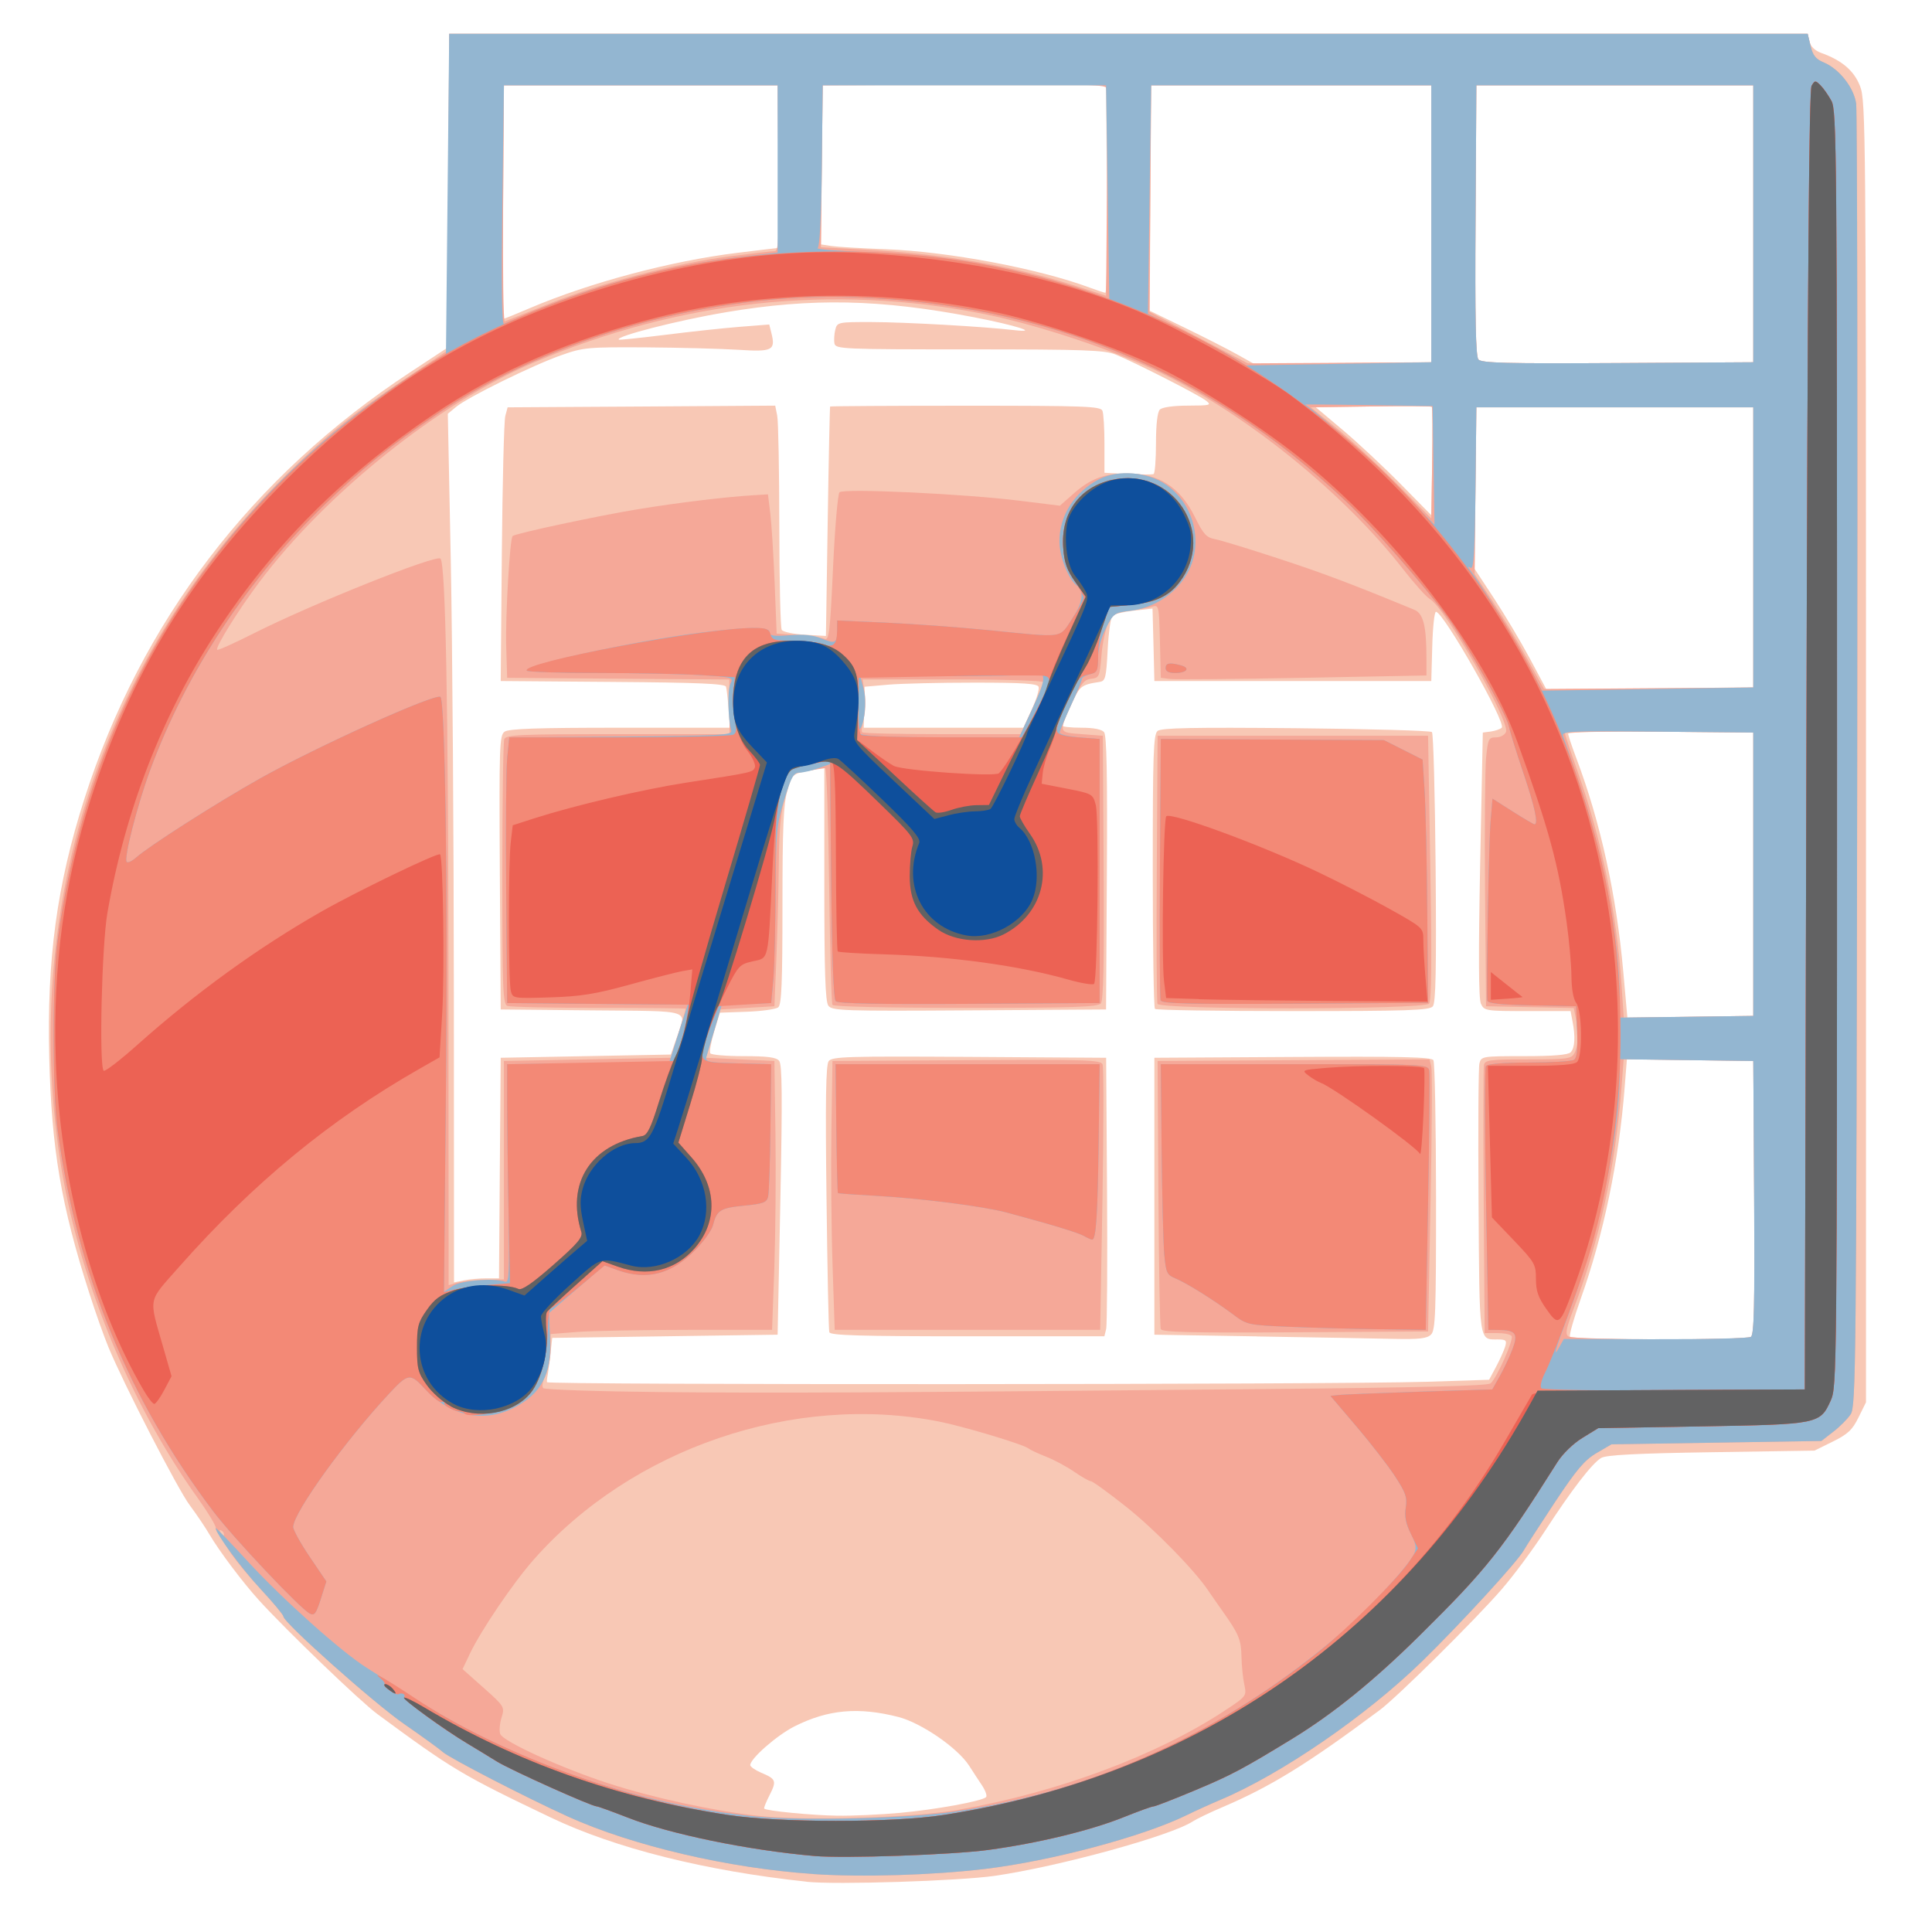 <?xml version="1.0" encoding="UTF-8" standalone="no"?>
<!-- Created with Inkscape (http://www.inkscape.org/) -->

<svg
   xmlns:dc="http://purl.org/dc/elements/1.1/"
   xmlns:cc="http://creativecommons.org/ns#"
   xmlns:rdf="http://www.w3.org/1999/02/22-rdf-syntax-ns#"
   xmlns:svg="http://www.w3.org/2000/svg"
   xmlns="http://www.w3.org/2000/svg"
   xmlns:sodipodi="http://sodipodi.sourceforge.net/DTD/sodipodi-0.dtd"
   xmlns:inkscape="http://www.inkscape.org/namespaces/inkscape"
   version="1.1"
   id="svg2"
   width="24"
   height="24"
   viewBox="0 0 24 24"
   sodipodi:docname="origin_icon.svg"
   inkscape:version="0.92.3 (2405546, 2018-03-11)">
  <defs
     id="defs6" />
  <sodipodi:namedview
     pagecolor="#ffffff"
     bordercolor="#666666"
     borderopacity="1"
     objecttolerance="10"
     gridtolerance="10"
     guidetolerance="10"
     inkscape:pageopacity="0"
     inkscape:pageshadow="2"
     inkscape:window-width="1366"
     inkscape:window-height="705"
     id="namedview4"
     showgrid="false"
     fit-margin-top="0"
     fit-margin-left="0"
     fit-margin-right="0"
     fit-margin-bottom="0"
     inkscape:zoom="12.586667"
     inkscape:cx="11.923655"
     inkscape:cy="15.413859"
     inkscape:window-x="-8"
     inkscape:window-y="-8"
     inkscape:window-maximized="1"
     inkscape:current-layer="g812" />
  <g
     id="g812">
    <path
       style="fill:none;stroke-width:1"
       d="M 0,12 V 0 H 12 24 V 12 24 H 12 0 Z"
       id="path828"
       inkscape:connector-curvature="0" />
    <path
       style="fill:#f8c8b5;stroke-width:1"
       d="M 10.02,23.375 C 8.763,23.241 7.642,22.96 6.84,22.577 5.737,22.05 5.621,21.981 4.687,21.292 4.472,21.133 3.567,20.263 3.217,19.879 3.015,19.656 2.725,19.271 2.601,19.06 2.55,18.972 2.44,18.81 2.358,18.7 2.21,18.503 1.543,17.207 1.349,16.74 1.294,16.608 1.185,16.302 1.108,16.06 0.76,14.976 0.64,14.273 0.612,13.14 0.581,11.917 0.706,10.994 1.048,9.924 1.753,7.72 3.13,5.916 5.096,4.624 L 5.559,4.319 5.57,2.369 5.58,0.42 h 8.438 8.438 l 0.023,0.097 c 0.014,0.061 0.068,0.113 0.144,0.14 0.259,0.093 0.41,0.222 0.484,0.415 C 23.177,1.251 23.18,1.626 23.18,9.34 v 8.08 l -0.093,0.188 c -0.076,0.155 -0.133,0.208 -0.32,0.3 L 22.54,18.02 21.26,18.04 c -0.922,0.014 -1.305,0.034 -1.368,0.07 -0.112,0.064 -0.37,0.399 -0.707,0.919 -0.146,0.224 -0.386,0.548 -0.535,0.719 -0.332,0.382 -1.292,1.332 -1.51,1.495 -0.896,0.668 -1.354,0.95 -1.949,1.204 -0.158,0.067 -0.326,0.148 -0.374,0.179 -0.273,0.179 -1.659,0.56 -2.458,0.676 -0.442,0.064 -1.977,0.113 -2.34,0.074 z m 1.16,-0.855 c 0.442,-0.04 1.015,-0.145 1.069,-0.195 0.016,-0.015 -0.007,-0.081 -0.05,-0.146 -0.044,-0.065 -0.116,-0.176 -0.161,-0.246 -0.142,-0.22 -0.594,-0.531 -0.878,-0.604 -0.496,-0.127 -0.875,-0.093 -1.291,0.117 C 9.651,21.556 9.32,21.846 9.32,21.927 c 0,0.02 0.062,0.063 0.137,0.095 0.184,0.077 0.193,0.101 0.102,0.28 -0.043,0.084 -0.073,0.159 -0.066,0.165 0.029,0.029 0.594,0.084 0.907,0.088 0.187,0.003 0.538,-0.013 0.78,-0.035 z m 6.539,-5.355 0.779,-0.025 0.086,-0.16 c 0.047,-0.088 0.098,-0.201 0.113,-0.25 0.024,-0.078 0.012,-0.09 -0.086,-0.091 -0.242,-0.001 -0.232,0.073 -0.244,-1.708 -0.006,-0.897 -0.002,-1.672 0.011,-1.721 0.022,-0.088 0.036,-0.09 0.554,-0.09 0.36,0 0.547,-0.015 0.579,-0.048 0.053,-0.053 0.061,-0.195 0.023,-0.387 L 19.51,12.56 h -0.536 c -0.52,0 -0.537,-0.003 -0.578,-0.092 -0.028,-0.062 -0.031,-0.611 -0.009,-1.73 L 18.42,9.1 18.52,9.087 C 18.575,9.079 18.636,9.058 18.655,9.04 18.715,8.982 17.93,7.6 17.838,7.6 c -0.019,0 -0.04,0.194 -0.046,0.43 L 17.78,8.46 H 16.06 14.34 L 14.329,8.01 14.317,7.56 14.089,7.585 C 13.963,7.599 13.842,7.627 13.82,7.647 c -0.022,0.02 -0.049,0.211 -0.06,0.424 -0.018,0.349 -0.028,0.389 -0.1,0.4 -0.229,0.034 -0.25,0.052 -0.354,0.283 C 13.248,8.884 13.2,9.001 13.2,9.015 13.2,9.029 13.306,9.04 13.435,9.04 c 0.15,0 0.252,0.02 0.28,0.055 0.033,0.039 0.042,0.532 0.035,1.75 L 13.74,12.54 l -1.7,0.011 c -1.563,0.01 -1.704,0.005 -1.75,-0.058 -0.038,-0.052 -0.05,-0.42 -0.05,-1.514 V 9.534 l -0.199,0.041 C 9.844,9.615 9.84,9.619 9.781,9.824 9.732,9.99 9.72,10.281 9.72,11.251 c 0,0.951 -0.011,1.228 -0.052,1.262 -0.029,0.024 -0.203,0.048 -0.388,0.055 L 8.943,12.58 8.872,12.814 c -0.039,0.129 -0.061,0.25 -0.049,0.27 0.012,0.02 0.199,0.036 0.415,0.036 0.296,0 0.405,0.014 0.441,0.058 0.037,0.045 0.041,0.438 0.015,1.73 L 9.66,16.58 8.26,16.6 6.86,16.62 6.835,16.84 c -0.014,0.121 -0.029,0.238 -0.035,0.26 -0.005,0.022 -0.008,0.053 -0.005,0.07 0.006,0.035 9.788,0.031 10.924,-0.005 z M 15.62,16.601 14.34,16.58 v -1.72 -1.72 l 1.717,-0.01 c 1.347,-0.008 1.724,4.32e-4 1.749,0.04 0.018,0.028 0.032,0.792 0.033,1.698 5.36e-4,1.445 -0.007,1.655 -0.062,1.71 -0.05,0.05 -0.144,0.061 -0.47,0.054 -0.224,-0.005 -0.983,-0.019 -1.687,-0.03 z M 10.302,16.55 c -0.009,-0.028 -0.024,-0.782 -0.035,-1.677 -0.015,-1.204 -0.008,-1.643 0.027,-1.691 0.042,-0.057 0.231,-0.062 1.747,-0.053 l 1.7,0.011 0.011,1.64 c 0.006,0.902 0.001,1.681 -0.011,1.73 l -0.022,0.09 h -1.7 c -1.325,0 -1.704,-0.011 -1.716,-0.05 z m 4.045,-4.017 C 14.332,12.519 14.32,11.747 14.32,10.818 c 0,-1.451 0.008,-1.695 0.06,-1.738 0.046,-0.038 0.436,-0.046 1.718,-0.034 0.912,0.009 1.672,0.03 1.69,0.048 0.018,0.018 0.038,0.778 0.046,1.69 0.01,1.26 0.002,1.672 -0.035,1.717 -0.041,0.05 -0.303,0.059 -1.737,0.059 -0.929,0 -1.7,-0.012 -1.715,-0.027 z m 7.404,4.073 c 0.04,-0.025 0.048,-0.398 0.04,-1.729 L 21.78,13.18 20.995,13.169 20.21,13.158 20.182,13.509 c -0.071,0.914 -0.262,1.829 -0.546,2.626 -0.085,0.239 -0.145,0.451 -0.133,0.47 0.027,0.044 2.178,0.046 2.247,0.002 z M 6.044,15.88 H 6.199 L 6.209,14.51 6.22,13.14 7.277,13.12 8.333,13.1 8.403,12.9 C 8.533,12.531 8.628,12.563 7.35,12.551 L 6.22,12.54 6.209,10.84 C 6.2,9.277 6.204,9.136 6.267,9.09 6.319,9.052 6.671,9.04 7.701,9.04 H 9.067 L 9.05,8.81 C 9.042,8.684 9.027,8.558 9.019,8.531 9.007,8.493 8.674,8.479 7.611,8.471 L 6.22,8.46 6.234,6.867 c 0.008,-0.876 0.027,-1.641 0.043,-1.7 L 6.306,5.06 7.968,5.05 9.63,5.039 9.655,5.165 c 0.014,0.069 0.025,0.686 0.026,1.37 3.2e-4,0.685 0.014,1.265 0.03,1.29 0.016,0.025 0.146,0.052 0.289,0.06 L 10.26,7.9 10.282,6.48 c 0.012,-0.781 0.026,-1.425 0.03,-1.43 0.004,-0.005 0.762,-0.01 1.683,-0.01 1.491,0 1.678,0.007 1.7,0.063 C 13.709,5.138 13.72,5.326 13.72,5.52 v 0.353 l 0.29,0.015 c 0.16,0.008 0.303,0.009 0.32,9.2e-4 0.017,-0.008 0.03,-0.18 0.03,-0.383 0,-0.234 0.018,-0.387 0.048,-0.418 0.029,-0.029 0.17,-0.049 0.35,-0.049 0.281,-0.001 0.296,-0.006 0.222,-0.063 -0.093,-0.072 -0.884,-0.475 -1.12,-0.571 -0.139,-0.056 -0.383,-0.065 -1.82,-0.065 -1.576,0 -1.66,-0.004 -1.674,-0.073 -0.008,-0.04 -0.003,-0.117 0.01,-0.17 0.024,-0.095 0.033,-0.097 0.454,-0.096 0.412,5.68e-4 1.394,0.056 1.769,0.1 0.326,0.038 0.023,-0.059 -0.5,-0.16 C 10.934,3.716 10.087,3.699 9.021,3.878 8.421,3.979 7.641,4.179 7.687,4.219 7.694,4.225 7.952,4.198 8.26,4.16 8.568,4.121 8.986,4.076 9.188,4.06 l 0.368,-0.029 0.026,0.104 C 9.637,4.353 9.597,4.373 9.169,4.345 8.955,4.332 8.438,4.318 8.02,4.315 7.3,4.311 7.245,4.316 6.971,4.413 6.62,4.536 5.813,4.933 5.668,5.053 l -0.105,0.087 0.037,1.84 c 0.02,1.012 0.037,3.44 0.038,5.395 L 5.64,15.93 5.765,15.905 C 5.834,15.891 5.96,15.88 6.044,15.88 Z M 21.78,10.86 V 9.1 L 20.63,9.089 c -0.659,-0.006 -1.15,0.005 -1.15,0.025 0,0.02 0.047,0.159 0.104,0.311 0.298,0.79 0.496,1.692 0.581,2.646 l 0.051,0.571 0.782,-0.011 L 21.78,12.62 Z M 12.818,8.812 c 0.057,-0.125 0.095,-0.251 0.084,-0.28 C 12.887,8.492 12.709,8.48 12.107,8.48 c -0.426,0 -0.908,0.011 -1.071,0.025 L 10.74,8.531 10.735,8.785 10.73,9.04 h 0.992 0.992 z M 21.78,6.8 V 5.06 h -1.72 -1.72 l -0.011,1.003 -0.011,1.003 0.241,0.367 c 0.133,0.202 0.333,0.538 0.445,0.747 L 19.208,8.561 20.494,8.551 21.78,8.54 Z M 17.787,5.053 C 17.778,5.045 17.451,5.043 17.059,5.049 L 16.346,5.06 16.683,5.344 c 0.185,0.156 0.508,0.458 0.717,0.67 l 0.38,0.386 0.011,-0.666 C 17.797,5.368 17.795,5.062 17.787,5.053 Z M 17.78,2.78 V 1.06 H 16.04 14.3 l -0.009,1.4 -0.009,1.4 0.429,0.208 C 14.947,4.182 15.239,4.331 15.36,4.398 L 15.58,4.521 16.68,4.51 17.78,4.5 Z m 4,0 V 1.06 h -1.72 -1.72 l -0.01,1.675 c -0.008,1.211 0.002,1.691 0.035,1.73 0.038,0.045 0.339,0.053 1.73,0.045 L 21.78,4.5 Z M 6.586,3.826 C 7.325,3.511 8.338,3.241 9.159,3.141 9.433,3.107 9.663,3.08 9.669,3.08 c 0.007,0 0.007,-0.455 0.001,-1.01 L 9.66,1.06 H 7.96 6.26 L 6.25,2.51 c -0.006,0.797 -0.003,1.45 0.006,1.45 0.009,0 0.158,-0.06 0.33,-0.134 z M 13.751,2.35 13.74,1.06 h -1.76 -1.76 l -0.011,0.988 -0.011,0.988 0.131,0.02 C 10.401,3.067 10.703,3.085 11,3.096 c 0.782,0.029 1.905,0.241 2.54,0.478 0.088,0.033 0.174,0.061 0.191,0.063 0.017,0.002 0.026,-0.578 0.02,-1.287 z"
       id="path826"
       inkscape:connector-curvature="0" />
    <path
       style="fill:#f5a898;stroke-width:1"
       d="M 10.1,23.279 C 9.056,23.209 7.86,22.93 7.06,22.568 6.547,22.336 5.587,21.841 5.5,21.764 5.456,21.724 5.241,21.569 5.023,21.418 4.648,21.16 3.52,20.155 3.52,20.079 c 0,-0.019 -0.125,-0.169 -0.277,-0.334 -0.317,-0.342 -0.502,-0.603 -0.466,-0.661 0.013,-0.022 0.003,-0.053 -0.022,-0.068 -0.031,-0.019 -0.036,-0.011 -0.014,0.023 0.021,0.035 0.017,0.043 -0.014,0.024 C 2.701,19.048 2.68,19.01 2.68,18.978 2.68,18.947 2.58,18.782 2.458,18.612 1.595,17.409 0.956,15.83 0.739,14.36 0.274,11.213 1.302,8.117 3.548,5.906 4.077,5.386 4.39,5.134 5.05,4.694 L 5.559,4.355 5.57,2.388 5.58,0.42 h 8.438 8.438 l 0.036,0.151 c 0.027,0.116 0.065,0.164 0.162,0.204 0.193,0.08 0.376,0.313 0.404,0.513 0.013,0.094 0.019,3.772 0.013,8.173 -0.011,7.506 -0.016,8.008 -0.081,8.107 -0.038,0.058 -0.136,0.156 -0.217,0.218 L 22.626,17.9 l -1.304,0.021 -1.304,0.021 -0.185,0.108 c -0.149,0.087 -0.25,0.207 -0.523,0.619 -0.186,0.281 -0.356,0.545 -0.379,0.586 -0.074,0.138 -0.786,0.914 -1.263,1.38 -0.7,0.682 -1.753,1.405 -2.508,1.723 -0.121,0.051 -0.31,0.137 -0.42,0.191 -0.541,0.265 -1.677,0.568 -2.5,0.667 -0.649,0.078 -1.536,0.105 -2.14,0.064 z m 1.815,-0.799 c 1.223,-0.214 2.459,-0.675 3.299,-1.23 0.273,-0.18 0.273,-0.181 0.243,-0.325 C 15.44,20.845 15.424,20.69 15.422,20.58 15.418,20.371 15.39,20.301 15.196,20.027 15.131,19.935 15.047,19.815 15.01,19.76 14.837,19.502 14.342,18.997 13.984,18.713 13.766,18.541 13.572,18.4 13.551,18.4 13.531,18.4 13.437,18.347 13.343,18.282 13.248,18.217 13.092,18.133 12.996,18.096 12.899,18.058 12.8,18.012 12.776,17.993 12.706,17.94 11.969,17.719 11.66,17.658 c -1.8,-0.353 -3.808,0.332 -5.029,1.715 -0.254,0.287 -0.652,0.874 -0.791,1.164 l -0.094,0.197 0.263,0.234 c 0.259,0.231 0.262,0.236 0.221,0.37 -0.023,0.075 -0.03,0.165 -0.016,0.202 0.036,0.094 0.758,0.423 1.349,0.615 0.557,0.18 1.304,0.342 1.856,0.402 0.598,0.065 1.921,0.025 2.495,-0.076 z M 15.76,17.255 c 1.892,-0.018 2.717,-0.039 2.756,-0.07 0.075,-0.06 0.29,-0.543 0.262,-0.588 C 18.765,16.576 18.685,16.56 18.599,16.56 h -0.156 l -0.012,-1.63 c -0.006,-0.896 -0.005,-1.661 0.003,-1.7 0.013,-0.062 0.072,-0.07 0.549,-0.07 0.487,0 0.538,-0.007 0.575,-0.077 0.047,-0.088 0.053,-0.254 0.017,-0.437 l -0.025,-0.124 -0.545,-0.011 L 18.46,12.5 18.448,11.08 c -0.007,-0.781 -6.92e-4,-1.532 0.013,-1.67 0.023,-0.232 0.032,-0.25 0.123,-0.25 0.055,0 0.109,-0.03 0.124,-0.068 C 18.759,8.96 17.945,7.539 17.762,7.441 17.721,7.419 17.569,7.249 17.424,7.063 16.695,6.13 15.51,5.168 14.439,4.641 13.861,4.357 12.906,4.038 12.225,3.901 10.345,3.525 8.44,3.731 6.626,4.506 5.449,5.009 4.05,6.128 3.222,7.231 2.958,7.582 2.671,8.044 2.698,8.072 2.708,8.081 2.91,7.99 3.148,7.87 3.858,7.51 5.419,6.885 5.472,6.939 c 0.063,0.063 0.097,1.823 0.099,5.153 l 0.002,3.873 0.103,-0.03 C 5.734,15.919 5.888,15.902 6.02,15.899 l 0.24,-0.006 V 14.536 13.18 l 1.037,-0.02 1.037,-0.02 0.092,-0.3 c 0.051,-0.165 0.093,-0.304 0.093,-0.31 4.16e-4,-0.005 -0.484,-0.01 -1.076,-0.01 -0.592,0 -1.105,-0.011 -1.14,-0.024 C 6.247,12.474 6.24,12.292 6.24,10.859 6.24,9.972 6.251,9.218 6.264,9.183 6.286,9.127 6.448,9.12 7.676,9.12 H 9.063 L 9.061,8.781 9.06,8.441 7.68,8.431 6.3,8.42 6.288,8.023 C 6.278,7.646 6.333,6.693 6.368,6.659 6.4,6.627 7.433,6.406 7.924,6.326 8.421,6.244 9.023,6.172 9.36,6.152 l 0.18,-0.011 0.029,0.239 c 0.016,0.132 0.04,0.521 0.054,0.865 l 0.025,0.626 0.266,0.018 c 0.146,0.01 0.294,0.031 0.329,0.046 0.056,0.025 0.068,-0.076 0.105,-0.876 0.023,-0.497 0.059,-0.922 0.081,-0.944 0.051,-0.051 1.555,0.02 2.244,0.106 l 0.493,0.061 0.182,-0.16 c 0.2,-0.176 0.376,-0.241 0.656,-0.241 0.391,-4.76e-4 0.657,0.171 0.839,0.541 0.106,0.215 0.143,0.255 0.252,0.276 0.071,0.013 0.424,0.121 0.786,0.24 0.556,0.182 0.909,0.315 1.684,0.635 C 17.681,7.618 17.72,7.772 17.72,8.181 v 0.21 l -1.53,0.029 c -0.842,0.016 -1.584,0.022 -1.65,0.015 L 14.42,8.42 14.409,7.966 c -0.011,-0.448 -0.013,-0.454 -0.1,-0.429 -0.049,0.014 -0.175,0.036 -0.281,0.05 -0.162,0.021 -0.202,0.044 -0.257,0.149 -0.036,0.068 -0.076,0.25 -0.088,0.404 -0.022,0.266 -0.028,0.281 -0.128,0.292 -0.087,0.01 -0.126,0.059 -0.228,0.28 C 13.145,9.111 13.141,9.097 13.44,9.12 l 0.26,0.02 0.01,1.635 c 0.007,1.174 -0.002,1.651 -0.035,1.69 -0.037,0.045 -0.347,0.055 -1.678,0.055 -0.968,0 -1.642,-0.015 -1.656,-0.037 -0.013,-0.021 -0.031,-0.691 -0.041,-1.49 -0.01,-0.799 -0.032,-1.452 -0.049,-1.451 -0.017,0.001 -0.117,0.017 -0.221,0.034 L 9.841,9.609 9.76,9.879 C 9.698,10.089 9.679,10.275 9.675,10.724 9.672,11.041 9.658,11.57 9.645,11.9 L 9.62,12.5 9.284,12.52 8.948,12.54 8.86,12.84 8.771,13.14 9.196,13.16 9.62,13.18 l 0.013,0.9 c 0.007,0.495 4.88e-4,1.246 -0.014,1.67 L 9.591,16.52 8.546,16.52 C 7.971,16.52 7.351,16.532 7.17,16.546 l -0.33,0.026 v 0.196 c 0,0.108 -0.029,0.251 -0.063,0.319 -0.036,0.07 -0.048,0.138 -0.029,0.157 0.019,0.019 0.682,0.041 1.473,0.049 1.452,0.014 2.626,0.008 7.539,-0.038 z M 14.419,16.51 C 14.409,16.483 14.396,15.722 14.39,14.82 L 14.38,13.18 l 1.689,-0.01 1.689,-0.01 0.022,0.09 c 0.012,0.05 0.008,0.81 -0.009,1.69 l -0.031,1.6 -1.651,0.01 c -1.3,0.008 -1.655,-2.8e-4 -1.67,-0.04 z M 10.342,15.71 c -0.015,-0.446 -0.021,-1.197 -0.014,-1.67 l 0.013,-0.86 1.666,-0.01 c 1.501,-0.009 1.668,-0.004 1.69,0.054 0.014,0.035 0.013,0.792 -0.002,1.68 L 13.667,16.52 h -1.649 -1.649 z m 4.037,-3.24 c -0.011,-0.028 -0.015,-0.788 -0.009,-1.69 L 14.38,9.14 h 1.68 1.68 l 0.028,1.638 c 0.02,1.152 0.015,1.653 -0.015,1.69 -0.062,0.075 -3.346,0.077 -3.375,0.002 z m 7.372,4.137 c 0.04,-0.025 0.048,-0.398 0.04,-1.729 L 21.78,13.18 l -0.805,-0.011 -0.805,-0.011 -0.027,0.351 c -0.077,0.99 -0.275,1.905 -0.593,2.745 -0.098,0.258 -0.109,0.321 -0.064,0.349 0.069,0.044 2.197,0.047 2.266,0.003 z M 21.78,10.86 V 9.1 L 20.61,9.089 c -0.643,-0.006 -1.17,0.003 -1.17,0.02 2e-4,0.017 0.074,0.238 0.163,0.491 0.292,0.825 0.481,1.744 0.54,2.631 l 0.028,0.411 0.804,-0.011 L 21.78,12.62 Z M 12.819,8.814 C 12.896,8.646 12.96,8.493 12.96,8.474 12.96,8.455 12.455,8.44 11.838,8.44 h -1.122 l 0.026,0.174 c 0.014,0.096 0.008,0.238 -0.014,0.317 -0.022,0.079 -0.029,0.154 -0.017,0.166 C 10.723,9.11 11.171,9.12 11.705,9.12 h 0.972 z M 21.78,6.8 V 5.06 h -1.72 -1.72 l -0.011,1.036 -0.011,1.036 0.216,0.325 c 0.119,0.179 0.313,0.5 0.431,0.714 L 19.18,8.559 20.48,8.55 21.78,8.54 Z M 17.787,5.053 c -0.008,-0.008 -0.35,-0.01 -0.76,-0.004 L 16.283,5.06 16.591,5.309 C 16.761,5.445 17.098,5.756 17.34,5.999 l 0.44,0.442 0.011,-0.686 c 0.006,-0.378 0.004,-0.693 -0.004,-0.702 z M 17.78,2.78 V 1.06 H 16.04 14.3 L 14.289,2.467 14.279,3.873 14.889,4.194 15.5,4.514 16.64,4.507 17.78,4.5 Z m 4,0 V 1.06 h -1.72 -1.72 l -0.01,1.675 c -0.008,1.211 0.002,1.691 0.035,1.73 0.038,0.045 0.339,0.053 1.73,0.045 L 21.78,4.5 Z M 6.84,3.766 C 7.493,3.507 8.406,3.269 9.074,3.183 9.345,3.149 9.593,3.12 9.624,3.12 c 0.048,0 0.055,-0.16 0.046,-1.03 L 9.66,1.06 H 7.96 6.26 L 6.25,2.533 c -0.006,0.81 0.003,1.467 0.02,1.46 C 6.286,3.986 6.543,3.884 6.84,3.766 Z M 13.742,1.09 C 13.726,1.05 13.357,1.041 11.971,1.05 L 10.22,1.06 l -0.011,1.006 -0.011,1.006 0.531,0.028 c 0.987,0.052 1.86,0.203 2.651,0.458 l 0.36,0.116 0.011,-1.266 c 0.006,-0.697 0.002,-1.289 -0.009,-1.317 z"
       id="path824"
       inkscape:connector-curvature="0" />
    <path
       style="fill:#93b6d1;stroke-width:1"
       d="M 10.1,23.279 C 9.056,23.209 7.86,22.93 7.06,22.568 6.547,22.336 5.587,21.841 5.5,21.764 5.456,21.724 5.241,21.569 5.023,21.418 4.648,21.16 3.52,20.155 3.52,20.079 3.52,20.06 3.394,19.908 3.239,19.742 2.999,19.483 2.68,19.05 2.68,18.983 c 0,-0.011 0.184,0.18 0.41,0.426 0.42,0.457 1.149,1.109 1.457,1.303 0.095,0.06 0.348,0.222 0.563,0.361 1.229,0.796 2.817,1.35 4.27,1.491 0.597,0.058 1.922,0.025 2.5,-0.063 C 13.653,22.233 15.229,21.504 16.641,20.3 c 0.344,-0.293 0.856,-0.846 0.926,-0.999 0.032,-0.069 0.022,-0.126 -0.044,-0.255 -0.061,-0.12 -0.078,-0.206 -0.061,-0.316 0.02,-0.129 0.001,-0.185 -0.133,-0.391 -0.086,-0.132 -0.302,-0.411 -0.48,-0.62 l -0.323,-0.38 0.127,-0.012 c 0.07,-0.006 0.522,-0.024 1.006,-0.04 L 18.538,17.26 18.628,17.1 c 0.05,-0.088 0.121,-0.238 0.158,-0.333 0.077,-0.2 0.046,-0.245 -0.172,-0.246 L 18.489,16.52 18.46,14.904 c -0.016,-0.889 -0.017,-1.636 -0.002,-1.66 0.017,-0.028 0.209,-0.044 0.535,-0.045 0.279,-3.2e-4 0.531,-0.015 0.559,-0.033 0.037,-0.023 0.048,-0.123 0.04,-0.349 L 19.58,12.5 19.03,12.489 c -0.397,-0.008 -0.551,-0.025 -0.554,-0.06 -0.014,-0.153 0.019,-1.975 0.04,-2.218 L 18.54,9.921 18.792,10.081 c 0.138,0.088 0.26,0.159 0.27,0.159 0.051,0 0.003,-0.219 -0.138,-0.637 C 18.838,9.348 18.756,9.085 18.742,9.017 18.711,8.868 18.214,7.985 17.986,7.674 17.684,7.262 17.048,6.536 16.711,6.219 15.007,4.612 13.007,3.783 10.618,3.692 8.859,3.626 6.843,4.189 5.44,5.137 4.844,5.54 4.507,5.811 4.045,6.257 3.079,7.191 2.315,8.35 1.868,9.56 1.707,9.996 1.535,10.668 1.574,10.707 c 0.015,0.015 0.067,-0.01 0.116,-0.054 C 1.848,10.512 2.683,9.978 3.22,9.676 3.926,9.278 5.417,8.604 5.472,8.658 c 0.057,0.057 0.091,2.404 0.069,4.715 l -0.026,2.673 0.11,-0.072 c 0.105,-0.069 0.504,-0.101 0.652,-0.052 0.047,0.016 0.053,-0.119 0.04,-0.842 -0.009,-0.473 -0.016,-1.085 -0.016,-1.36 l -2e-4,-0.5 1.006,-0.011 1.006,-0.011 L 8.427,12.84 8.543,12.481 7.422,12.471 6.3,12.46 6.288,11.06 c -0.007,-0.77 -7.2e-4,-1.512 0.013,-1.649 L 6.326,9.161 7.713,9.151 C 8.923,9.141 9.098,9.132 9.084,9.08 9.042,8.921 9.036,8.563 9.074,8.492 9.115,8.415 9.1,8.411 8.692,8.386 8.459,8.372 7.886,8.36 7.42,8.36 6.955,8.36 6.561,8.347 6.545,8.332 6.481,8.268 7.884,7.96 8.702,7.859 9.314,7.783 9.56,7.782 9.56,7.855 9.56,7.899 9.614,7.906 9.81,7.891 9.984,7.877 10.105,7.889 10.207,7.932 10.377,8.003 10.4,7.99 10.4,7.827 V 7.708 l 0.61,0.027 c 0.336,0.015 0.907,0.057 1.27,0.093 0.957,0.095 0.876,0.105 1.029,-0.128 0.146,-0.222 0.164,-0.343 0.065,-0.426 -0.106,-0.087 -0.212,-0.36 -0.213,-0.546 -0.002,-0.324 0.186,-0.617 0.496,-0.777 0.234,-0.12 0.604,-0.089 0.83,0.07 0.363,0.255 0.473,0.763 0.245,1.131 C 14.588,7.387 14.323,7.554 14.045,7.587 13.843,7.611 13.832,7.618 13.738,7.805 13.678,7.923 13.64,8.066 13.64,8.174 c 0,0.155 -0.012,0.18 -0.1,0.202 -0.055,0.014 -0.1,0.04 -0.1,0.059 0,0.018 -0.061,0.167 -0.137,0.329 C 13.228,8.927 13.165,9.078 13.163,9.1 c -0.002,0.022 0.109,0.049 0.247,0.06 L 13.66,9.18 v 1.64 1.64 l -1.618,0.01 c -1.098,0.007 -1.631,-0.003 -1.66,-0.032 -0.028,-0.028 -0.047,-0.545 -0.057,-1.494 l -0.014,-1.452 -0.146,0.052 c -0.08,0.029 -0.185,0.053 -0.233,0.054 -0.075,0.002 -0.103,0.051 -0.19,0.338 -0.095,0.31 -0.103,0.398 -0.107,1.15 -0.003,0.448 -0.016,0.94 -0.03,1.094 L 9.58,12.46 9.273,12.472 8.967,12.483 8.881,12.772 c -0.047,0.159 -0.095,0.319 -0.106,0.357 -0.018,0.061 0.025,0.07 0.392,0.08 L 9.58,13.22 9.571,14 c -0.005,0.429 -0.018,0.818 -0.029,0.865 -0.018,0.073 -0.06,0.089 -0.298,0.112 -0.297,0.029 -0.34,0.057 -0.387,0.243 -0.016,0.065 -0.121,0.21 -0.233,0.321 C 8.332,15.83 8.035,15.905 7.679,15.78 L 7.508,15.719 7.164,16.015 6.82,16.311 6.834,16.63 c 0.019,0.439 -0.108,0.682 -0.446,0.856 -0.378,0.194 -0.796,0.107 -1.108,-0.231 -0.184,-0.2 -0.208,-0.197 -0.442,0.053 -0.544,0.582 -1.191,1.48 -1.196,1.659 -9.22e-4,0.036 0.091,0.204 0.205,0.372 l 0.207,0.306 -0.069,0.218 C 3.927,20.046 3.905,20.075 3.848,20.044 3.724,19.978 2.9,19.105 2.652,18.778 1.596,17.384 0.955,15.816 0.716,14.04 c -0.066,-0.49 -0.066,-1.87 0,-2.36 C 1.12,8.689 2.75,6.132 5.24,4.585 L 5.54,4.399 5.56,2.409 5.58,0.42 h 8.438 8.438 l 0.036,0.151 c 0.027,0.116 0.065,0.164 0.162,0.204 0.193,0.08 0.376,0.313 0.404,0.513 0.013,0.094 0.019,3.772 0.013,8.173 -0.011,7.506 -0.016,8.008 -0.081,8.107 -0.038,0.058 -0.136,0.156 -0.217,0.218 L 22.626,17.9 l -1.304,0.021 -1.304,0.021 -0.185,0.108 c -0.149,0.087 -0.25,0.207 -0.523,0.619 -0.186,0.281 -0.356,0.545 -0.379,0.586 -0.074,0.138 -0.786,0.914 -1.263,1.38 -0.7,0.682 -1.753,1.405 -2.508,1.723 -0.121,0.051 -0.31,0.137 -0.42,0.191 -0.541,0.265 -1.677,0.568 -2.5,0.667 -0.649,0.078 -1.536,0.105 -2.14,0.064 z m 10.463,-6.643 c 0.625,0.002 1.159,-0.011 1.187,-0.029 0.04,-0.026 0.048,-0.399 0.04,-1.73 L 21.78,13.18 l -0.83,-0.011 -0.83,-0.011 -3.2e-4,0.191 c -0.001,0.763 -0.254,1.955 -0.623,2.944 -0.181,0.485 -0.213,0.598 -0.122,0.434 l 0.052,-0.094 1.137,0.004 z M 21.78,10.86 V 9.1 L 20.585,9.089 c -1.128,-0.01 -1.193,-0.007 -1.166,0.06 0.016,0.039 0.116,0.335 0.224,0.657 C 19.927,10.661 20.12,11.71 20.12,12.399 v 0.242 L 20.95,12.631 21.78,12.62 Z M 12.83,8.792 C 13.006,8.412 13.004,8.333 12.82,8.379 c -0.044,0.011 -0.542,0.02 -1.107,0.021 l -1.027,5.48e-4 0.04,0.146 c 0.045,0.162 0.012,0.477 -0.053,0.518 -0.114,0.071 0.146,0.095 1.027,0.095 l 0.96,6.12e-4 0.17,-0.368 z M 21.78,6.8 V 5.06 h -1.72 -1.72 l -0.011,1.012 c -0.008,0.789 -0.022,1.005 -0.06,0.982 -0.037,-0.022 -0.039,-0.015 -0.006,0.028 0.146,0.194 0.52,0.799 0.692,1.121 L 19.156,8.58 20.468,8.56 21.78,8.54 Z m -3.972,-1.018 -0.012,-0.738 -0.795,-0.012 c -0.437,-0.006 -0.792,-0.009 -0.788,-0.007 0.199,0.137 0.875,0.742 1.187,1.062 0.231,0.237 0.42,0.432 0.42,0.432 0,4.76e-4 -0.005,-0.331 -0.012,-0.738 z M 17.78,2.78 V 1.06 H 16.04 14.3 l -0.02,1.42 -0.02,1.42 0.46,0.227 c 0.253,0.125 0.527,0.269 0.608,0.32 L 15.476,4.54 16.628,4.52 17.78,4.5 Z m 4,0 V 1.06 h -1.72 -1.72 l -0.01,1.675 c -0.008,1.211 0.002,1.691 0.035,1.73 0.038,0.045 0.339,0.053 1.73,0.045 L 21.78,4.5 Z M 6.7,3.841 C 7.476,3.52 8.376,3.289 9.24,3.187 L 9.66,3.138 V 2.099 1.06 H 7.96 6.26 L 6.24,2.55 C 6.227,3.536 6.234,4.035 6.26,4.024 6.282,4.014 6.48,3.932 6.7,3.841 Z M 13.76,2.39 13.74,1.06 h -1.76 -1.76 l -0.011,0.998 c -0.007,0.636 -0.026,1.007 -0.052,1.024 -0.023,0.014 0.252,0.037 0.611,0.051 0.967,0.037 1.793,0.181 2.652,0.462 0.198,0.065 0.36,0.12 0.36,0.122 0,0.002 -0.009,-0.594 -0.02,-1.326 z m 2.257,14.092 c -0.515,-0.022 -0.526,-0.024 -0.7,-0.155 C 15.079,16.15 14.74,15.938 14.6,15.88 14.496,15.837 14.484,15.81 14.463,15.586 14.451,15.451 14.436,14.863 14.43,14.28 L 14.42,13.22 h 1.659 c 1.624,0 1.66,0.002 1.675,0.079 0.008,0.044 0.002,0.786 -0.014,1.65 l -0.029,1.571 -0.585,-0.008 c -0.322,-0.004 -0.821,-0.018 -1.109,-0.03 z m -2.553,-1.129 c -0.069,-0.04 -0.418,-0.146 -0.964,-0.292 -0.284,-0.076 -1.08,-0.177 -1.62,-0.206 -0.253,-0.014 -0.465,-0.029 -0.47,-0.034 -0.006,-0.005 -0.015,-0.367 -0.02,-0.805 L 10.38,13.22 h 1.64 1.64 l -0.012,0.94 c -0.012,0.941 -0.032,1.241 -0.081,1.239 -0.015,-6.68e-4 -0.061,-0.021 -0.103,-0.046 z m 0.955,-2.923 c -0.011,-0.028 -0.015,-0.77 -0.009,-1.65 L 14.42,9.18 l 1.386,0.007 1.386,0.007 0.24,0.121 0.24,0.121 0.024,0.371 c 0.013,0.204 0.029,0.884 0.034,1.511 l 0.01,1.14 -1.651,0.01 c -1.301,0.008 -1.655,-2.8e-4 -1.67,-0.04 z M 14.48,8.3 c 0,-0.064 0.047,-0.073 0.19,-0.035 C 14.791,8.298 14.743,8.36 14.598,8.36 14.52,8.36 14.48,8.34 14.48,8.3 Z"
       id="path822"
       inkscape:connector-curvature="0" />
    <path
       style="fill:#f38976;stroke-width:1"
       d="M 10.12,23.056 C 9.294,22.984 8.321,22.784 7.796,22.578 7.601,22.502 7.43,22.44 7.415,22.44 7.35,22.44 6.344,21.988 6.171,21.881 6.066,21.816 5.899,21.714 5.8,21.655 5.458,21.45 5.002,21.109 5.023,21.074 c 0.018,-0.029 -0.04,-0.05 -0.073,-0.028 -0.025,0.017 -0.194,-0.096 -0.174,-0.116 0.013,-0.013 -0.008,-0.048 -0.047,-0.079 -0.134,-0.109 0.074,0.011 0.431,0.248 1.007,0.668 2.555,1.246 3.88,1.447 0.644,0.098 2.046,0.098 2.68,6.28e-4 1.767,-0.272 3.318,-0.95 4.68,-2.043 0.364,-0.293 0.968,-0.897 1.11,-1.112 l 0.104,-0.157 -0.087,-0.179 c -0.063,-0.13 -0.081,-0.22 -0.064,-0.328 0.02,-0.126 -3.8e-5,-0.184 -0.133,-0.388 -0.086,-0.132 -0.302,-0.411 -0.48,-0.62 l -0.323,-0.38 0.127,-0.012 c 0.07,-0.006 0.522,-0.024 1.006,-0.04 L 18.538,17.26 18.628,17.1 c 0.05,-0.088 0.121,-0.238 0.158,-0.333 0.077,-0.2 0.046,-0.245 -0.172,-0.246 L 18.489,16.52 18.46,14.904 c -0.016,-0.889 -0.017,-1.636 -0.002,-1.66 0.017,-0.028 0.209,-0.044 0.535,-0.045 0.279,-3.2e-4 0.531,-0.015 0.559,-0.033 0.037,-0.023 0.048,-0.123 0.04,-0.349 L 19.58,12.5 19.03,12.489 c -0.397,-0.008 -0.551,-0.025 -0.554,-0.06 -0.014,-0.153 0.019,-1.975 0.04,-2.218 L 18.54,9.921 18.792,10.081 c 0.138,0.088 0.26,0.159 0.27,0.159 0.051,0 0.003,-0.219 -0.138,-0.637 C 18.838,9.348 18.756,9.085 18.742,9.017 18.711,8.868 18.214,7.985 17.986,7.674 17.684,7.262 17.048,6.536 16.711,6.219 15.007,4.612 13.007,3.783 10.618,3.692 8.859,3.626 6.843,4.189 5.44,5.137 4.844,5.54 4.507,5.811 4.045,6.257 3.079,7.191 2.315,8.35 1.868,9.56 1.707,9.996 1.535,10.668 1.574,10.707 c 0.015,0.015 0.067,-0.01 0.116,-0.054 C 1.848,10.512 2.683,9.978 3.22,9.676 3.926,9.278 5.417,8.604 5.472,8.658 c 0.057,0.057 0.091,2.404 0.069,4.717 l -0.026,2.676 0.133,-0.032 c 0.073,-0.018 0.258,-0.043 0.411,-0.056 L 6.335,15.94 6.318,15.08 c -0.01,-0.473 -0.017,-1.085 -0.018,-1.36 l -2e-4,-0.5 1.04,-0.02 1.04,-0.02 0.089,-0.26 c 0.049,-0.143 0.089,-0.3 0.09,-0.349 L 8.56,12.481 7.43,12.471 6.3,12.46 6.288,11.06 c -0.007,-0.77 -6.96e-4,-1.512 0.013,-1.65 l 0.025,-0.25 1.367,-6.12e-4 C 8.445,9.159 9.083,9.144 9.112,9.126 9.151,9.101 9.154,9.052 9.126,8.929 9.106,8.838 9.098,8.685 9.109,8.588 L 9.129,8.413 8.698,8.386 C 8.461,8.372 7.886,8.36 7.42,8.36 6.955,8.36 6.561,8.347 6.545,8.332 6.447,8.234 8.746,7.8 9.364,7.8 9.517,7.8 9.554,7.814 9.572,7.88 c 0.018,0.07 0.055,0.08 0.282,0.08 0.144,0 0.31,0.019 0.37,0.042 0.129,0.049 0.174,0.003 0.175,-0.177 L 10.4,7.708 l 0.61,0.027 c 0.336,0.015 0.907,0.057 1.27,0.093 0.961,0.095 0.872,0.108 1.043,-0.148 0.081,-0.121 0.144,-0.238 0.14,-0.26 -0.004,-0.022 -0.059,-0.118 -0.123,-0.214 -0.085,-0.127 -0.12,-0.235 -0.133,-0.404 -0.031,-0.427 0.2,-0.75 0.602,-0.84 0.756,-0.169 1.307,0.657 0.845,1.268 -0.134,0.177 -0.296,0.253 -0.609,0.284 L 13.782,7.54 13.713,7.72 c -0.038,0.099 -0.07,0.282 -0.071,0.407 -0.002,0.221 -0.006,0.228 -0.126,0.254 -0.108,0.024 -0.143,0.068 -0.262,0.329 -0.076,0.166 -0.132,0.331 -0.126,0.366 0.009,0.048 0.076,0.069 0.272,0.084 L 13.66,9.18 v 1.64 1.64 l -1.618,0.01 c -1.101,0.007 -1.631,-0.003 -1.66,-0.032 -0.028,-0.028 -0.047,-0.551 -0.057,-1.524 L 10.311,9.433 10.226,9.459 C 10.179,9.473 10.073,9.495 9.991,9.507 9.812,9.535 9.791,9.559 9.702,9.831 9.644,10.007 9.633,10.198 9.634,10.951 9.634,11.451 9.622,11.995 9.607,12.16 l -0.027,0.3 -0.34,0.02 -0.34,0.02 -0.087,0.26 c -0.15,0.452 -0.162,0.435 0.337,0.449 L 9.58,13.22 9.571,14 c -0.005,0.429 -0.018,0.818 -0.029,0.865 -0.018,0.073 -0.06,0.089 -0.298,0.112 -0.297,0.029 -0.34,0.057 -0.387,0.243 -0.016,0.065 -0.121,0.21 -0.233,0.321 -0.291,0.289 -0.589,0.365 -0.943,0.24 L 7.511,15.72 7.19,15.99 c -0.176,0.148 -0.334,0.266 -0.349,0.262 -0.016,-0.004 -0.032,0.113 -0.036,0.26 -0.014,0.51 -0.156,0.821 -0.439,0.964 -0.147,0.074 -0.544,0.133 -0.589,0.088 -0.013,-0.013 -0.036,-0.025 -0.051,-0.026 C 5.646,17.532 5.52,17.469 5.52,17.435 c 0,-0.022 -0.016,-0.03 -0.035,-0.018 -0.019,0.012 -0.11,-0.059 -0.201,-0.158 -0.189,-0.205 -0.211,-0.202 -0.446,0.049 -0.544,0.582 -1.191,1.48 -1.196,1.659 -9.22e-4,0.036 0.091,0.204 0.205,0.372 l 0.207,0.306 -0.069,0.218 C 3.927,20.046 3.905,20.075 3.848,20.044 3.724,19.978 2.9,19.105 2.652,18.778 1.596,17.384 0.955,15.816 0.716,14.04 c -0.066,-0.49 -0.066,-1.87 0,-2.36 C 1.122,8.673 2.691,6.218 5.26,4.566 6.108,4.021 7.289,3.552 8.382,3.326 9.739,3.044 11.272,3.058 12.6,3.364 14.247,3.743 15.705,4.513 17,5.687 18.156,6.736 19.099,8.18 19.595,9.66 c 0.381,1.137 0.533,2.037 0.536,3.18 0.003,0.901 -0.132,1.875 -0.373,2.687 -0.114,0.385 -0.461,1.321 -0.564,1.524 -0.048,0.093 -0.066,0.174 -0.046,0.195 0.02,0.02 0.742,0.031 1.653,0.025 L 22.42,17.26 22.44,9.2 c 0.014,-5.71 0.033,-8.081 0.064,-8.134 0.041,-0.069 0.048,-0.069 0.111,-0.006 0.037,0.037 0.098,0.124 0.136,0.194 0.065,0.118 0.069,0.62 0.069,8.048 0,7.744 -0.002,7.925 -0.077,8.093 -0.133,0.296 -0.15,0.299 -1.606,0.324 l -1.283,0.022 -0.197,0.121 c -0.114,0.07 -0.244,0.196 -0.31,0.3 -0.689,1.092 -0.877,1.33 -1.707,2.15 -0.571,0.565 -1.073,0.972 -1.58,1.283 -0.613,0.375 -0.762,0.455 -1.206,0.641 C 14.587,22.348 14.351,22.44 14.329,22.44 c -0.022,0 -0.19,0.061 -0.374,0.135 -0.409,0.164 -1.061,0.322 -1.675,0.405 -0.446,0.061 -1.796,0.108 -2.16,0.076 z M 12.881,8.832 C 13.06,8.463 13.069,8.415 12.97,8.395 12.931,8.387 12.398,8.389 11.784,8.4 l -1.116,0.02 -0.006,0.34 c -0.004,0.204 0.011,0.352 0.036,0.369 0.024,0.016 0.489,0.03 1.034,0.03 l 0.991,6.12e-4 0.159,-0.328 z m 3.135,7.65 c -0.515,-0.022 -0.526,-0.024 -0.7,-0.155 C 15.079,16.15 14.74,15.938 14.6,15.88 14.496,15.837 14.484,15.81 14.463,15.586 14.451,15.451 14.436,14.863 14.43,14.28 L 14.42,13.22 h 1.659 c 1.624,0 1.66,0.002 1.675,0.079 0.008,0.044 0.002,0.786 -0.014,1.65 l -0.029,1.571 -0.585,-0.008 c -0.322,-0.004 -0.821,-0.018 -1.109,-0.03 z m -2.553,-1.129 c -0.069,-0.04 -0.418,-0.146 -0.964,-0.292 -0.284,-0.076 -1.08,-0.177 -1.62,-0.206 -0.253,-0.014 -0.465,-0.029 -0.47,-0.034 -0.006,-0.005 -0.015,-0.367 -0.02,-0.805 L 10.38,13.22 h 1.64 1.64 l -0.012,0.94 c -0.012,0.941 -0.032,1.241 -0.081,1.239 -0.015,-6.68e-4 -0.061,-0.021 -0.103,-0.046 z m 0.955,-2.923 c -0.011,-0.028 -0.015,-0.77 -0.009,-1.65 L 14.42,9.18 l 1.386,0.007 1.386,0.007 0.24,0.121 0.24,0.121 0.024,0.371 c 0.013,0.204 0.029,0.884 0.034,1.511 l 0.01,1.14 -1.651,0.01 c -1.301,0.008 -1.655,-2.8e-4 -1.67,-0.04 z M 14.48,8.3 c 0,-0.064 0.047,-0.073 0.19,-0.035 C 14.791,8.298 14.743,8.36 14.598,8.36 14.52,8.36 14.48,8.34 14.48,8.3 Z"
       id="path820"
       inkscape:connector-curvature="0" />
    <path
       style="fill:#ec6254;stroke-width:1"
       d="M 10.12,23.056 C 9.294,22.984 8.321,22.784 7.796,22.578 7.601,22.502 7.43,22.44 7.415,22.44 7.35,22.44 6.344,21.988 6.171,21.881 6.066,21.816 5.899,21.714 5.8,21.655 5.52,21.487 4.998,21.109 5.018,21.089 c 0.01,-0.01 0.122,0.044 0.25,0.12 1.155,0.687 2.4,1.128 3.772,1.337 0.644,0.098 2.046,0.099 2.68,6.52e-4 3.012,-0.465 5.524,-2.139 6.979,-4.651 0.165,-0.284 0.313,-0.54 0.33,-0.569 0.024,-0.041 0.388,-0.053 1.711,-0.06 L 22.42,17.26 22.44,9.2 c 0.014,-5.71 0.033,-8.081 0.064,-8.134 0.041,-0.069 0.048,-0.069 0.111,-0.006 0.037,0.037 0.098,0.124 0.136,0.194 0.065,0.118 0.069,0.62 0.069,8.048 0,7.744 -0.002,7.925 -0.077,8.093 -0.133,0.296 -0.15,0.299 -1.606,0.324 l -1.283,0.022 -0.197,0.121 c -0.114,0.07 -0.244,0.196 -0.31,0.3 -0.689,1.092 -0.877,1.33 -1.707,2.15 -0.571,0.565 -1.073,0.972 -1.58,1.283 -0.613,0.375 -0.762,0.455 -1.206,0.641 C 14.587,22.348 14.351,22.44 14.329,22.44 c -0.022,0 -0.19,0.061 -0.374,0.135 -0.409,0.164 -1.061,0.322 -1.675,0.405 -0.446,0.061 -1.796,0.108 -2.16,0.076 z M 4.818,20.981 c -0.043,-0.032 -0.057,-0.059 -0.033,-0.06 0.025,-7e-4 0.068,0.026 0.095,0.059 0.063,0.076 0.037,0.077 -0.062,0.001 z m 0.779,-3.514 C 5.499,17.416 5.366,17.297 5.3,17.203 5.193,17.052 5.18,17.001 5.18,16.74 c 0,-0.262 0.013,-0.312 0.122,-0.467 0.097,-0.138 0.166,-0.188 0.34,-0.245 0.217,-0.071 0.663,-0.08 0.799,-0.016 0.042,0.02 0.176,-0.073 0.433,-0.299 0.305,-0.268 0.368,-0.343 0.347,-0.411 -0.188,-0.605 0.116,-1.081 0.759,-1.19 0.062,-0.01 0.106,-0.104 0.208,-0.433 C 8.258,13.449 8.343,13.215 8.374,13.16 c 0.089,-0.154 0.176,-0.51 0.202,-0.829 l 0.024,-0.289 -0.13,0.023 c -0.072,0.013 -0.364,0.088 -0.65,0.167 -0.425,0.117 -0.605,0.146 -0.985,0.158 -0.457,0.014 -0.465,0.013 -0.489,-0.078 -0.032,-0.12 -0.033,-1.591 -6.36e-4,-1.856 l 0.024,-0.204 0.276,-0.089 C 7.143,10.004 7.985,9.806 8.527,9.722 9.344,9.596 9.354,9.594 9.377,9.533 9.39,9.501 9.348,9.408 9.285,9.327 9.081,9.065 9.045,8.49 9.216,8.231 9.344,8.037 9.518,7.96 9.829,7.96 c 0.316,0 0.508,0.052 0.645,0.176 0.168,0.151 0.198,0.259 0.185,0.669 l -0.012,0.385 0.186,0.14 c 0.102,0.077 0.224,0.16 0.27,0.184 0.113,0.059 1.26,0.139 1.307,0.091 0.137,-0.137 0.629,-1.048 0.628,-1.162 -3.2e-4,-0.034 0.1,-0.28 0.224,-0.546 L 13.487,7.413 13.356,7.227 C 13.253,7.081 13.221,6.99 13.208,6.806 13.177,6.375 13.407,6.053 13.81,5.962 14.566,5.793 15.116,6.619 14.654,7.23 14.52,7.407 14.358,7.483 14.045,7.514 L 13.78,7.54 13.676,7.846 c -0.057,0.169 -0.143,0.367 -0.19,0.44 C 13.367,8.472 13.12,8.993 13.12,9.059 c 0,0.03 -0.035,0.135 -0.077,0.234 -0.042,0.099 -0.083,0.239 -0.09,0.312 L 12.94,9.736 l 0.318,0.062 c 0.311,0.061 0.318,0.065 0.354,0.202 0.042,0.161 0.023,2.178 -0.021,2.222 -0.016,0.016 -0.16,-0.008 -0.32,-0.053 -0.612,-0.174 -1.45,-0.289 -2.288,-0.314 -0.307,-0.009 -0.566,-0.025 -0.576,-0.036 C 10.396,11.809 10.386,11.279 10.384,10.641 10.381,9.732 10.369,9.477 10.328,9.461 10.276,9.441 9.948,9.506 9.843,9.557 9.707,9.623 9.634,9.998 9.594,10.84 9.54,11.961 9.554,11.897 9.35,11.942 9.189,11.978 9.172,11.997 9.029,12.28 8.862,12.61 8.721,13.008 8.721,13.153 8.72,13.204 8.654,13.459 8.574,13.719 l -0.146,0.474 0.166,0.188 c 0.313,0.356 0.327,0.793 0.035,1.126 -0.243,0.276 -0.587,0.358 -0.956,0.226 l -0.188,-0.067 -0.332,0.297 c -0.182,0.163 -0.344,0.313 -0.358,0.334 -0.015,0.02 -0.017,0.13 -0.005,0.244 0.025,0.241 -0.064,0.594 -0.192,0.755 C 6.386,17.563 5.928,17.642 5.596,17.467 Z M 1.784,17.27 C 1.151,16.19 0.742,14.651 0.693,13.16 0.655,12.019 0.797,10.961 1.126,9.932 1.63,8.355 2.375,7.138 3.557,5.959 4.494,5.025 5.465,4.366 6.58,3.909 7.91,3.364 9.359,3.086 10.6,3.139 c 1.402,0.06 2.75,0.355 3.74,0.819 0.549,0.257 1.418,0.748 1.704,0.962 2.05,1.536 3.355,3.538 3.851,5.91 0.36,1.718 0.24,3.566 -0.333,5.135 -0.185,0.507 -0.197,0.517 -0.353,0.296 C 19.107,16.116 19.08,16.037 19.08,15.887 c 0,-0.181 -0.014,-0.205 -0.274,-0.478 L 18.533,15.123 18.508,14.181 18.483,13.24 h 0.53 c 0.359,0 0.546,-0.015 0.578,-0.048 0.071,-0.071 0.063,-0.637 -0.011,-0.734 C 19.544,12.409 19.522,12.284 19.521,12.12 19.519,11.977 19.492,11.675 19.46,11.448 19.357,10.725 19.238,10.289 18.847,9.211 18.436,8.077 17.318,6.621 16.136,5.678 15.644,5.286 14.903,4.812 14.412,4.574 13.906,4.328 12.969,4.008 12.398,3.885 11.004,3.586 9.501,3.605 8.18,3.939 7.098,4.213 6.189,4.605 5.39,5.144 4.248,5.915 3.391,6.776 2.678,7.868 2.012,8.888 1.553,10.074 1.334,11.342 c -0.07,0.404 -0.105,1.9 -0.046,1.959 0.015,0.015 0.204,-0.13 0.42,-0.323 0.72,-0.642 1.494,-1.203 2.281,-1.652 0.438,-0.25 1.451,-0.739 1.478,-0.713 0.038,0.038 0.057,1.469 0.026,1.984 L 5.46,13.135 5.22,13.272 C 4.108,13.904 3.142,14.699 2.226,15.736 1.83,16.185 1.846,16.102 2.028,16.738 l 0.103,0.358 -0.091,0.172 C 1.99,17.363 1.934,17.44 1.916,17.44 c -0.018,0 -0.078,-0.076 -0.132,-0.17 z M 17.64,14.335 c -0.036,-0.082 -1.075,-0.826 -1.233,-0.884 -0.037,-0.013 -0.106,-0.055 -0.155,-0.092 -0.086,-0.066 -0.079,-0.068 0.216,-0.093 0.416,-0.035 1.204,-0.032 1.223,0.004 0.008,0.017 0.005,0.273 -0.008,0.57 -0.013,0.297 -0.032,0.52 -0.043,0.495 z m -2.747,-1.924 -0.407,-0.013 -0.026,-0.209 c -0.033,-0.264 -0.009,-2.013 0.028,-2.049 0.057,-0.056 1.188,0.36 1.897,0.699 0.266,0.127 0.667,0.334 0.89,0.459 0.403,0.226 0.406,0.229 0.406,0.38 0,0.083 0.012,0.289 0.026,0.458 l 0.026,0.306 -1.216,-0.008 c -0.669,-0.005 -1.399,-0.014 -1.623,-0.021 z m 3.627,-0.163 2.5e-5,-0.173 0.19,0.151 c 0.104,0.083 0.196,0.155 0.203,0.159 0.007,0.004 -0.079,0.014 -0.19,0.021 L 18.52,12.42 Z"
       id="path818"
       inkscape:connector-curvature="0" />
    <path
       style="fill:#626263;stroke-width:1"
       d="M 10.12,23.056 C 9.294,22.984 8.321,22.784 7.796,22.578 7.601,22.502 7.43,22.44 7.415,22.44 7.35,22.44 6.344,21.988 6.171,21.881 6.066,21.816 5.899,21.714 5.8,21.655 5.52,21.487 4.998,21.109 5.018,21.089 c 0.01,-0.01 0.122,0.044 0.25,0.12 1.155,0.687 2.4,1.128 3.772,1.337 0.644,0.098 2.046,0.099 2.68,6.52e-4 3.167,-0.489 5.726,-2.28 7.285,-5.1 L 19.1,17.275 20.76,17.267 22.42,17.26 22.44,9.2 c 0.014,-5.71 0.033,-8.081 0.064,-8.134 0.041,-0.069 0.048,-0.069 0.111,-0.006 0.037,0.037 0.098,0.124 0.136,0.194 0.065,0.118 0.069,0.62 0.069,8.048 0,7.744 -0.002,7.925 -0.077,8.093 -0.133,0.296 -0.15,0.299 -1.606,0.324 l -1.283,0.022 -0.197,0.121 c -0.114,0.07 -0.244,0.196 -0.31,0.3 -0.689,1.092 -0.877,1.33 -1.707,2.15 -0.571,0.565 -1.073,0.972 -1.58,1.283 -0.613,0.375 -0.762,0.455 -1.206,0.641 C 14.587,22.348 14.351,22.44 14.329,22.44 c -0.022,0 -0.19,0.061 -0.374,0.135 -0.409,0.164 -1.061,0.322 -1.675,0.405 -0.446,0.061 -1.796,0.108 -2.16,0.076 z M 4.818,20.981 c -0.043,-0.032 -0.057,-0.059 -0.033,-0.06 0.025,-7e-4 0.068,0.026 0.095,0.059 0.063,0.076 0.037,0.077 -0.062,0.001 z m 0.779,-3.514 C 5.499,17.416 5.366,17.297 5.3,17.203 5.193,17.052 5.18,17.001 5.18,16.74 c 0,-0.262 0.013,-0.312 0.122,-0.467 0.097,-0.138 0.166,-0.188 0.34,-0.245 0.217,-0.071 0.663,-0.08 0.799,-0.016 0.042,0.02 0.176,-0.073 0.433,-0.299 0.305,-0.268 0.368,-0.343 0.347,-0.411 -0.188,-0.605 0.116,-1.081 0.759,-1.19 0.061,-0.01 0.106,-0.102 0.205,-0.421 0.07,-0.224 0.166,-0.487 0.213,-0.584 0.047,-0.097 0.105,-0.283 0.129,-0.412 C 8.549,12.566 8.765,11.803 9.005,11 9.245,10.197 9.441,9.523 9.441,9.502 9.44,9.481 9.379,9.4 9.305,9.322 9.147,9.155 9.074,8.853 9.117,8.54 9.171,8.139 9.391,7.96 9.829,7.96 c 0.316,0 0.508,0.052 0.645,0.176 0.168,0.151 0.198,0.259 0.185,0.671 l -0.012,0.387 0.466,0.436 c 0.256,0.24 0.485,0.447 0.509,0.461 0.023,0.014 0.113,8e-5 0.2,-0.031 0.087,-0.031 0.226,-0.057 0.31,-0.058 l 0.153,-0.002 0.2,-0.41 c 0.11,-0.226 0.262,-0.518 0.337,-0.65 0.075,-0.132 0.156,-0.312 0.181,-0.4 0.025,-0.088 0.143,-0.378 0.264,-0.644 L 13.487,7.413 13.356,7.227 c -0.103,-0.146 -0.135,-0.237 -0.148,-0.421 -0.031,-0.431 0.199,-0.753 0.601,-0.844 0.756,-0.169 1.307,0.657 0.845,1.268 -0.134,0.177 -0.297,0.253 -0.61,0.284 L 13.78,7.54 13.676,7.846 c -0.057,0.169 -0.143,0.367 -0.19,0.44 C 13.366,8.474 13.12,8.993 13.12,9.06 c 0,0.031 -0.102,0.277 -0.226,0.548 C 12.77,9.879 12.668,10.118 12.668,10.14 c -2.8e-4,0.022 0.057,0.121 0.127,0.22 0.306,0.433 0.157,0.999 -0.327,1.247 -0.23,0.117 -0.6,0.091 -0.813,-0.058 -0.259,-0.181 -0.354,-0.36 -0.354,-0.666 4e-5,-0.145 0.015,-0.311 0.033,-0.369 0.031,-0.098 -0.001,-0.14 -0.414,-0.54 C 10.372,9.442 10.344,9.425 10.092,9.484 9.986,9.509 9.874,9.542 9.843,9.557 c -0.071,0.035 -0.151,0.26 -0.222,0.626 -0.064,0.331 -0.644,2.248 -0.7,2.316 -0.054,0.065 -0.2,0.541 -0.201,0.654 -2.8e-4,0.051 -0.066,0.306 -0.147,0.567 l -0.146,0.474 0.166,0.188 c 0.313,0.356 0.327,0.793 0.035,1.126 -0.243,0.276 -0.587,0.358 -0.956,0.226 l -0.188,-0.067 -0.332,0.297 c -0.182,0.163 -0.344,0.313 -0.358,0.334 -0.015,0.02 -0.017,0.13 -0.005,0.244 0.025,0.241 -0.064,0.594 -0.192,0.755 -0.211,0.268 -0.669,0.347 -1.001,0.172 z"
       id="path816"
       inkscape:connector-curvature="0" />
    <path
       style="fill:#0e4f9c;stroke-width:1"
       d="M 5.635,17.44 C 5.11,17.162 5.065,16.448 5.551,16.104 5.765,15.953 6.041,15.924 6.315,16.022 l 0.2,0.072 0.268,-0.237 C 6.931,15.727 7.106,15.574 7.173,15.517 L 7.294,15.414 7.243,15.175 C 7.204,14.992 7.203,14.897 7.238,14.768 7.318,14.469 7.628,14.2 7.891,14.2 8.073,14.2 8.119,14.114 8.357,13.319 8.485,12.891 8.801,11.849 9.059,11.005 L 9.527,9.471 9.368,9.305 C 9.156,9.084 9.109,8.982 9.109,8.741 9.109,8.279 9.432,7.96 9.9,7.96 c 0.261,0 0.401,0.063 0.569,0.255 0.21,0.239 0.239,0.415 0.147,0.885 -0.022,0.112 0.011,0.152 0.484,0.597 l 0.507,0.477 0.176,-0.047 c 0.097,-0.026 0.244,-0.047 0.326,-0.048 0.082,-3.2e-4 0.17,-0.014 0.195,-0.03 C 12.343,10.025 12.76,9.159 12.76,9.105 c 0,-0.009 0.114,-0.257 0.253,-0.551 0.519,-1.096 0.523,-1.107 0.474,-1.205 -0.025,-0.049 -0.084,-0.138 -0.132,-0.196 -0.096,-0.119 -0.141,-0.422 -0.097,-0.654 0.039,-0.209 0.313,-0.472 0.554,-0.532 0.372,-0.094 0.721,0.072 0.895,0.425 0.088,0.177 0.1,0.245 0.08,0.42 C 14.738,7.214 14.396,7.52 13.993,7.52 h -0.194 l -0.141,0.3 c -0.077,0.165 -0.246,0.53 -0.374,0.81 -0.129,0.28 -0.335,0.73 -0.459,0.999 C 12.701,9.898 12.6,10.143 12.6,10.174 c 0,0.031 0.028,0.08 0.063,0.109 0.195,0.162 0.278,0.614 0.163,0.889 -0.12,0.288 -0.517,0.505 -0.822,0.448 -0.538,-0.1 -0.804,-0.622 -0.585,-1.149 0.022,-0.053 -0.083,-0.177 -0.46,-0.54 -0.269,-0.259 -0.515,-0.486 -0.546,-0.504 -0.035,-0.02 -0.121,-0.008 -0.216,0.03 C 10.11,9.491 9.996,9.52 9.944,9.52 c -0.052,0 -0.112,0.022 -0.134,0.05 -0.051,0.065 -0.212,0.562 -0.609,1.89 -0.355,1.184 -0.695,2.303 -0.782,2.573 l -0.056,0.173 0.165,0.179 C 8.78,14.657 8.846,15.052 8.689,15.345 8.536,15.628 8.146,15.802 7.84,15.722 7.439,15.617 7.479,15.605 7.084,15.959 c -0.2,0.18 -0.364,0.357 -0.364,0.394 1.2e-4,0.037 0.02,0.137 0.043,0.223 0.055,0.197 -0.008,0.47 -0.152,0.659 C 6.408,17.502 5.939,17.601 5.635,17.44 Z"
       id="path814"
       inkscape:connector-curvature="0" />
  </g>
</svg>
